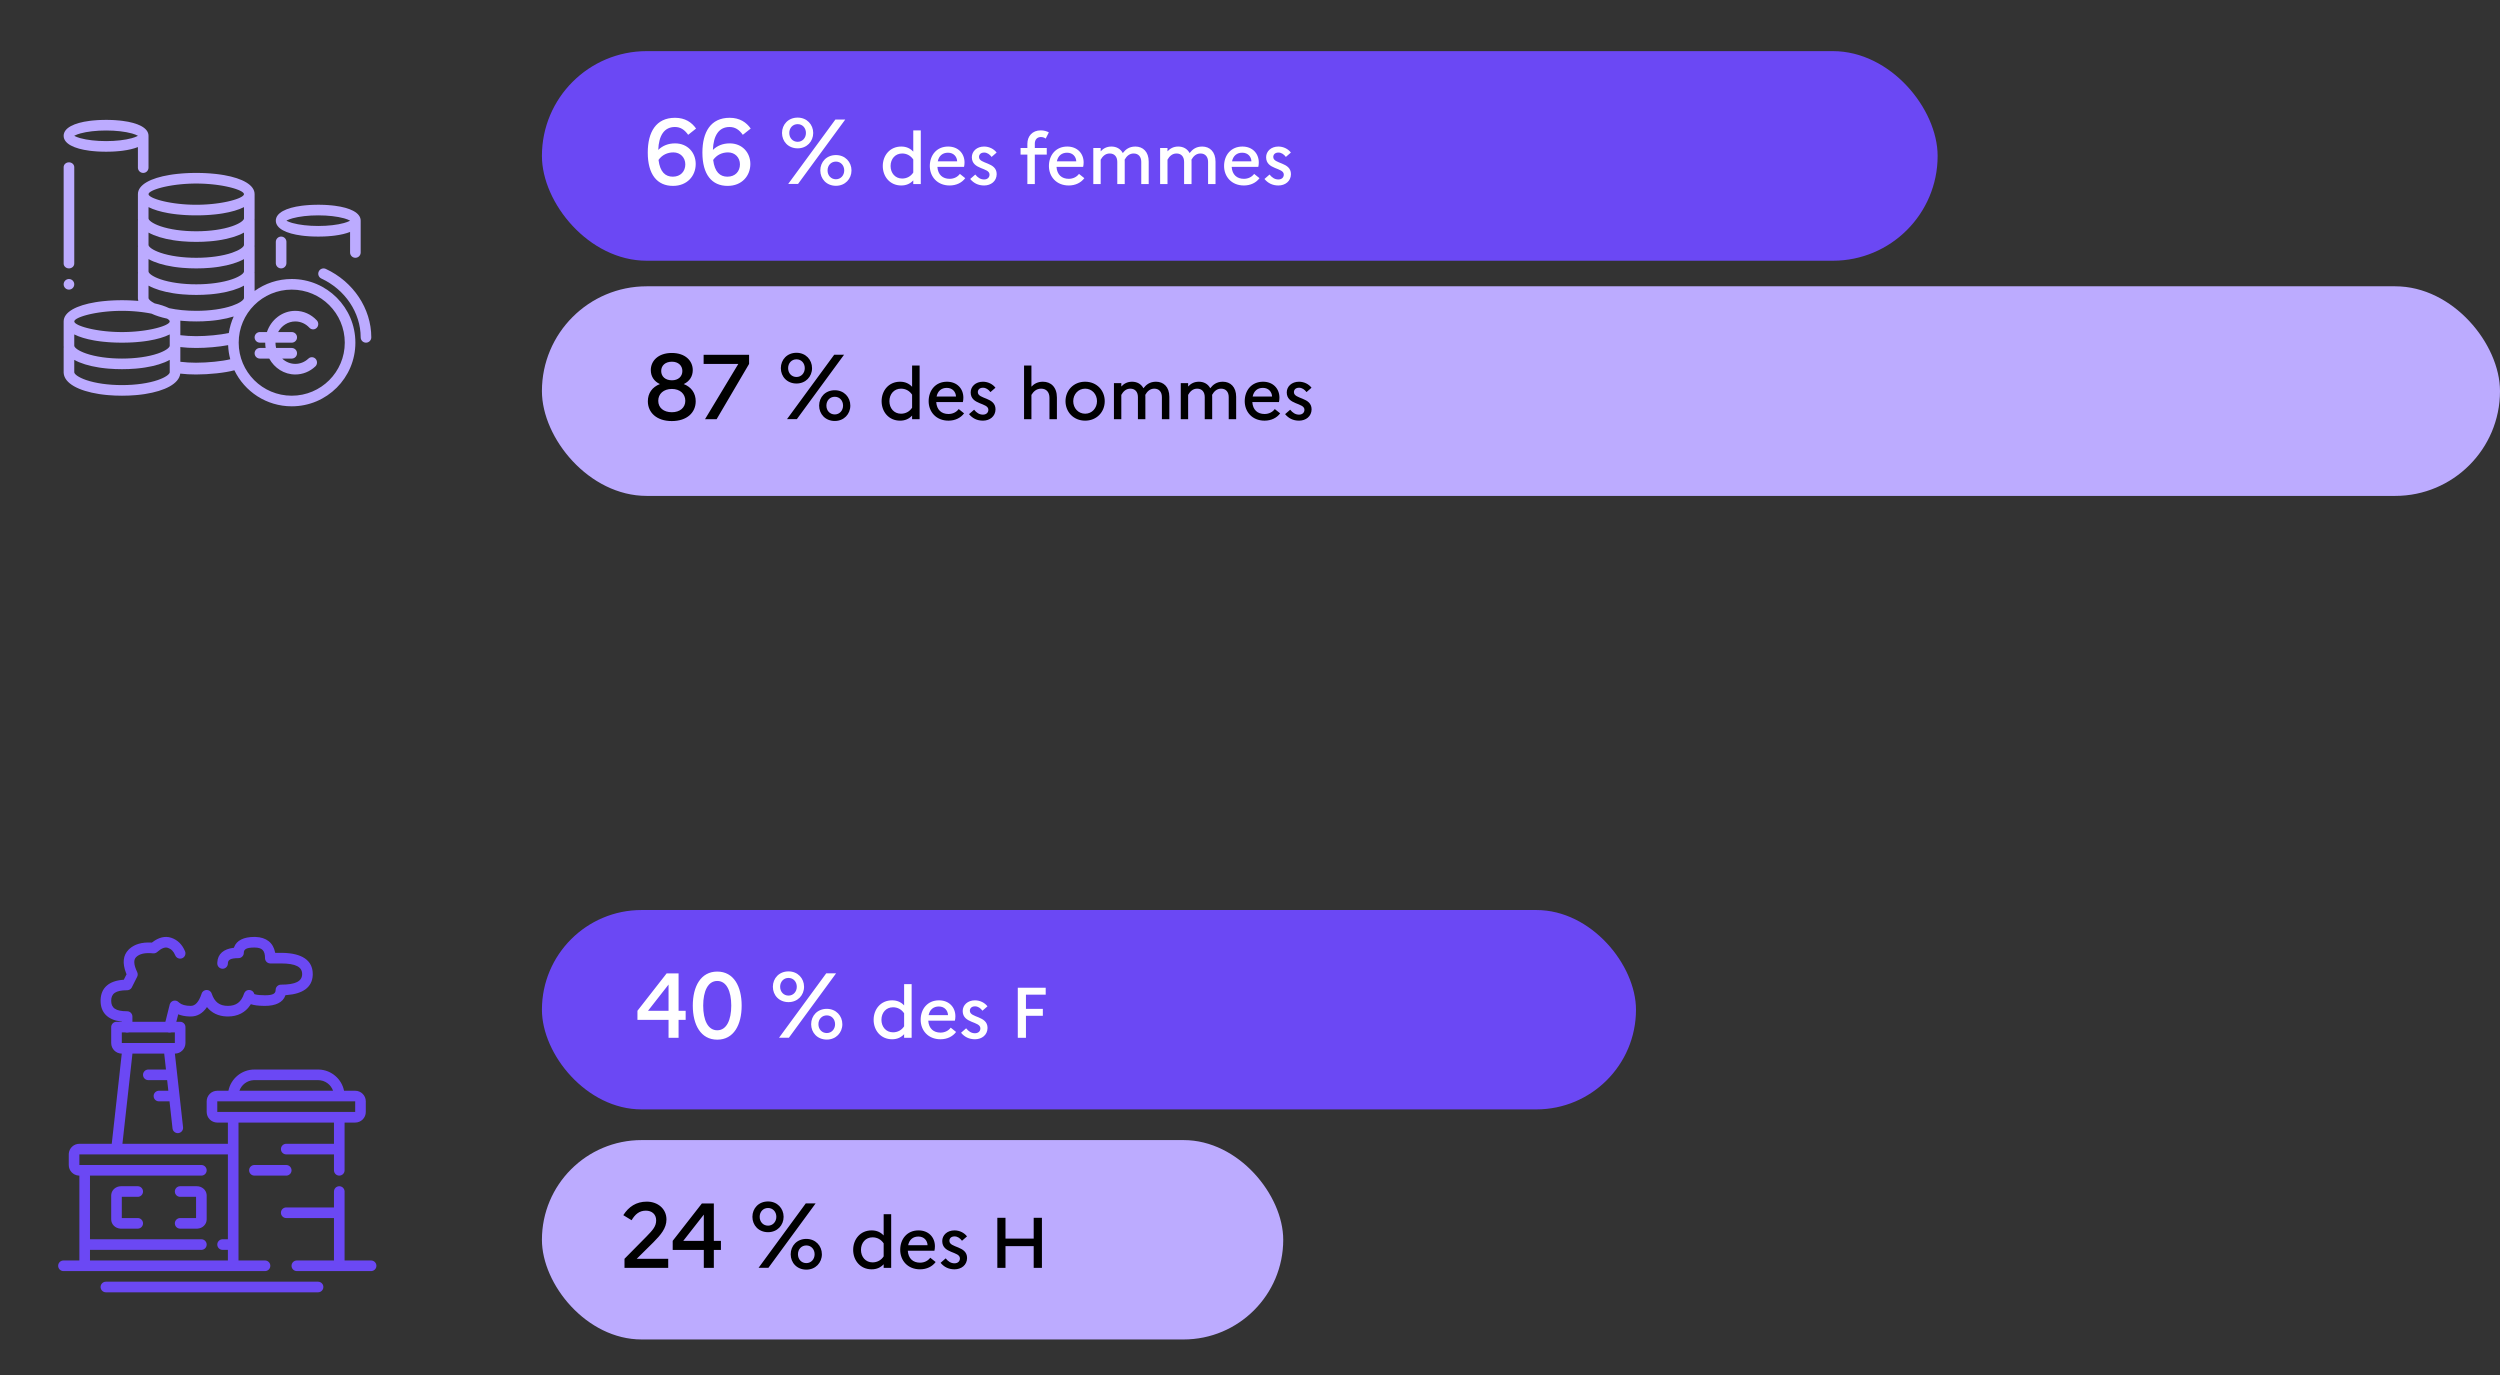 <svg width="489" height="269" viewBox="0 0 489 269" fill="none" xmlns="http://www.w3.org/2000/svg">
<rect x="0" y="0" width="489" height="269" fill="#333333" stroke="none"/>
<path fill-rule="evenodd" clip-rule="evenodd" d="M20.124 23.456C20.331 23.452 20.539 23.45 20.75 23.45L21.065 23.452C21.169 23.453 21.273 23.454 21.376 23.456L21.989 23.476L22.586 23.508C22.881 23.528 23.169 23.552 23.45 23.581L24.003 23.646C26.99 24.037 29.05 25.013 29.05 26.562V32.788C29.05 33.36 28.586 33.825 28.013 33.825C27.481 33.825 27.042 33.424 26.982 32.908L26.975 32.788V28.768C26.165 29.091 25.153 29.329 24.003 29.479L23.45 29.544C23.169 29.573 22.881 29.597 22.586 29.617L21.989 29.649L21.376 29.669C21.17 29.673 20.961 29.675 20.75 29.675C20.539 29.675 20.331 29.673 20.124 29.669L19.512 29.649L18.914 29.617C18.62 29.597 18.331 29.573 18.05 29.544L17.497 29.479C14.511 29.088 12.45 28.112 12.45 26.562C12.45 25.013 14.511 24.037 17.497 23.646L18.05 23.581C18.331 23.552 18.62 23.528 18.914 23.508L19.512 23.476L20.124 23.456ZM26.975 26.562L26.953 26.548C26.717 26.414 26.384 26.279 25.973 26.154L25.76 26.093C24.466 25.735 22.673 25.525 20.751 25.525C18.828 25.525 17.036 25.735 15.741 26.093C15.303 26.214 14.942 26.347 14.675 26.481L14.525 26.562L14.702 26.657C14.921 26.764 15.199 26.871 15.529 26.971L15.741 27.032C17.036 27.39 18.828 27.6 20.751 27.6C22.673 27.6 24.466 27.39 25.76 27.032C26.198 26.911 26.559 26.777 26.827 26.644L26.975 26.562Z" fill="#BCABFF"/>
<path d="M61.972 62.672C60.873 61.484 59.369 60.8 57.763 60.8C55.195 60.8 53.018 62.535 52.21 64.95H50.838L50.717 64.957C50.201 65.017 49.8 65.455 49.8 65.987C49.8 66.56 50.265 67.025 50.838 67.025H51.875C51.875 67.378 51.903 67.725 51.957 68.062H50.838L50.717 68.069C50.201 68.129 49.8 68.568 49.8 69.1C49.8 69.673 50.265 70.138 50.838 70.138H52.663C53.68 71.996 55.581 73.25 57.763 73.25C59.228 73.25 60.611 72.681 61.681 71.672C62.09 71.286 62.12 70.63 61.746 70.206C61.372 69.783 60.737 69.753 60.327 70.139C59.623 70.804 58.721 71.175 57.763 71.175C56.781 71.175 55.882 70.784 55.197 70.138H57.063L57.184 70.13C57.7 70.07 58.1 69.632 58.1 69.1C58.1 68.527 57.636 68.062 57.063 68.062H54.005C53.926 67.731 53.883 67.383 53.883 67.025H57.063L57.184 67.018C57.7 66.958 58.1 66.519 58.1 65.987C58.1 65.415 57.636 64.95 57.063 64.95H54.402C55.074 63.708 56.33 62.875 57.763 62.875C58.813 62.875 59.795 63.322 60.52 64.106C60.904 64.52 61.539 64.534 61.94 64.138C62.341 63.742 62.355 63.086 61.972 62.672Z" fill="#BCABFF"/>
<path d="M13.488 31.75C14.02 31.75 14.458 32.114 14.518 32.583L14.525 32.693V51.557C14.525 52.078 14.061 52.5 13.488 52.5C12.956 52.5 12.517 52.136 12.457 51.667L12.45 51.557V32.693C12.45 32.172 12.915 31.75 13.488 31.75Z" fill="#BCABFF"/>
<path d="M13.488 56.65C14.061 56.65 14.525 56.185 14.525 55.612C14.525 55.039 14.061 54.575 13.488 54.575C12.915 54.575 12.45 55.039 12.45 55.612C12.45 56.185 12.915 56.65 13.488 56.65Z" fill="#BCABFF"/>
<path fill-rule="evenodd" clip-rule="evenodd" d="M62.25 40.05C62.039 40.05 61.831 40.052 61.624 40.056L61.012 40.076L60.414 40.108C60.12 40.128 59.831 40.152 59.55 40.181L58.997 40.246C56.011 40.637 53.95 41.613 53.95 43.163C53.95 44.712 56.011 45.688 58.997 46.079L59.55 46.144C59.831 46.173 60.12 46.197 60.414 46.217L61.012 46.249L61.624 46.269C61.831 46.273 62.039 46.275 62.25 46.275C62.461 46.275 62.67 46.273 62.876 46.269L63.489 46.249L64.086 46.217C64.381 46.197 64.669 46.173 64.95 46.144L65.503 46.079C66.653 45.929 67.665 45.691 68.475 45.368V49.388L68.482 49.508C68.542 50.024 68.981 50.425 69.513 50.425C70.086 50.425 70.55 49.96 70.55 49.388V43.163C70.55 41.613 68.49 40.637 65.503 40.246L64.95 40.181C64.669 40.152 64.381 40.128 64.086 40.108L63.489 40.076L62.876 40.056C62.773 40.054 62.669 40.053 62.565 40.052L62.25 40.05ZM68.327 43.244L68.475 43.163L68.453 43.148C68.217 43.014 67.885 42.879 67.473 42.754L67.26 42.693C65.966 42.335 64.173 42.125 62.251 42.125C60.328 42.125 58.536 42.335 57.241 42.693C56.803 42.814 56.442 42.947 56.175 43.081L56.025 43.163L56.202 43.257C56.421 43.364 56.699 43.471 57.029 43.571L57.241 43.632C58.536 43.99 60.328 44.2 62.251 44.2C64.173 44.2 65.966 43.99 67.26 43.632C67.698 43.511 68.059 43.377 68.327 43.244Z" fill="#BCABFF"/>
<path d="M56.018 47.191C55.958 46.675 55.52 46.275 54.988 46.275C54.415 46.275 53.95 46.739 53.95 47.312V51.462L53.957 51.583C54.017 52.099 54.456 52.5 54.988 52.5C55.561 52.5 56.025 52.035 56.025 51.462V47.312L56.018 47.191Z" fill="#BCABFF"/>
<path fill-rule="evenodd" clip-rule="evenodd" d="M38.037 33.825L37.344 33.837C37.229 33.84 37.115 33.844 37.002 33.848L36.328 33.879L35.667 33.922C35.34 33.947 35.019 33.976 34.705 34.01L34.084 34.082C33.982 34.096 33.88 34.109 33.78 34.123L33.187 34.214C29.489 34.823 26.975 36.125 26.975 37.974V42.718L26.98 42.872C26.983 42.91 26.986 42.947 26.99 42.984C26.98 43.042 26.975 43.102 26.975 43.163V47.906L26.98 48.059C26.983 48.097 26.986 48.134 26.99 48.172C26.98 48.23 26.975 48.289 26.975 48.35V53.093L26.98 53.247C26.983 53.284 26.986 53.322 26.99 53.359C26.98 53.416 26.975 53.476 26.975 53.537V58.28L26.98 58.433C26.99 58.579 27.013 58.721 27.049 58.861C26.895 58.847 26.74 58.834 26.584 58.822L25.923 58.779L25.248 58.748C25.135 58.744 25.021 58.74 24.906 58.737L24.213 58.725H23.512L22.819 58.737C22.704 58.74 22.59 58.744 22.477 58.748L21.802 58.779L21.142 58.822C20.815 58.847 20.494 58.876 20.18 58.91L19.559 58.982C19.457 58.995 19.355 59.009 19.255 59.023L18.662 59.114C14.964 59.723 12.45 61.025 12.45 62.874V67.617L12.455 67.771C12.458 67.809 12.461 67.846 12.466 67.884C12.455 67.942 12.45 68.001 12.45 68.062V72.805L12.455 72.959C12.59 74.995 15.395 76.451 19.351 77.07L19.953 77.156C20.156 77.183 20.362 77.207 20.571 77.23L21.204 77.29C22.057 77.363 22.948 77.4 23.863 77.4C24.778 77.4 25.668 77.363 26.522 77.29L27.155 77.23C27.363 77.207 27.569 77.183 27.773 77.156L28.375 77.07C32.253 76.464 35.024 75.052 35.259 73.079C36.249 73.192 37.282 73.25 38.336 73.25C40.919 73.25 44.084 72.92 45.841 72.424C47.852 76.596 52.121 79.475 57.063 79.475C63.939 79.475 69.513 73.901 69.513 67.025C69.513 60.148 63.939 54.574 57.063 54.574C54.352 54.574 51.844 55.44 49.8 56.911V53.537L49.793 53.416C49.792 53.406 49.791 53.396 49.789 53.387C49.788 53.377 49.787 53.368 49.785 53.359C49.795 53.271 49.8 53.183 49.8 53.093V48.35L49.793 48.229C49.791 48.21 49.788 48.191 49.785 48.172C49.795 48.084 49.8 47.995 49.8 47.906V43.163L49.793 43.041C49.791 43.022 49.788 43.003 49.785 42.984C49.795 42.897 49.8 42.808 49.8 42.718V37.975C49.8 36.175 47.417 34.892 43.878 34.263L43.294 34.167C43.097 34.137 42.896 34.109 42.692 34.082L42.071 34.01C41.756 33.976 41.435 33.947 41.108 33.922L40.448 33.879L39.773 33.848C39.66 33.844 39.546 33.84 39.431 33.837L38.738 33.825H38.037ZM45.713 61.901C44.87 62.168 43.923 62.384 42.9 62.544L42.298 62.631C42.094 62.657 41.888 62.682 41.68 62.704L41.047 62.765C40.193 62.837 39.303 62.874 38.388 62.874C37.472 62.874 36.582 62.837 35.729 62.765L35.269 62.721C35.273 62.772 35.275 62.823 35.275 62.874V65.565C36.265 65.688 37.309 65.752 38.377 65.752C40.489 65.752 43.006 65.51 44.755 65.137C44.928 64.001 45.254 62.914 45.713 61.901ZM44.622 67.51C42.782 67.853 40.411 68.062 38.377 68.062C37.309 68.062 36.262 68.003 35.261 67.887L35.264 67.907L35.267 67.927L35.268 67.941L35.275 68.062V70.765C36.252 70.885 37.282 70.947 38.336 70.947C40.62 70.947 43.417 70.669 45.04 70.269C44.801 69.385 44.658 68.461 44.622 67.51ZM29.05 42.718V40.512C30.049 41.018 31.365 41.413 32.897 41.685L33.481 41.781C33.679 41.812 33.88 41.84 34.084 41.866L34.705 41.939C35.019 41.972 35.34 42.002 35.667 42.026L36.328 42.069L37.002 42.1C37.115 42.104 37.229 42.108 37.344 42.111L38.037 42.123C38.153 42.124 38.27 42.125 38.388 42.125L38.738 42.123L39.431 42.111C39.546 42.108 39.66 42.104 39.773 42.1L40.448 42.069L41.108 42.026C41.435 42.002 41.756 41.972 42.071 41.939L42.692 41.866C42.794 41.853 42.895 41.839 42.995 41.825L43.589 41.735C45.245 41.462 46.664 41.05 47.725 40.512V42.718L47.718 42.781C47.636 43.154 46.855 43.749 45.387 44.252C43.57 44.875 41.069 45.238 38.388 45.238C35.707 45.238 33.205 44.875 31.388 44.252C29.834 43.719 29.05 43.084 29.05 42.718ZM29.852 38.672C29.337 38.429 29.05 38.187 29.05 37.975C29.05 37.764 29.337 37.521 29.852 37.279L30.128 37.157C30.226 37.117 30.331 37.077 30.441 37.037L30.788 36.918C30.909 36.879 31.036 36.84 31.168 36.802L31.58 36.689C31.652 36.67 31.724 36.652 31.798 36.633L32.254 36.527C32.41 36.492 32.572 36.459 32.737 36.426L33.247 36.331L33.78 36.244C33.871 36.23 33.963 36.216 34.056 36.203L34.622 36.128L35.209 36.062L35.815 36.006C36.019 35.989 36.227 35.974 36.437 35.961L37.074 35.928L37.725 35.907C37.834 35.905 37.944 35.903 38.055 35.902L38.388 35.9C38.611 35.9 38.831 35.902 39.05 35.907L39.701 35.928L40.339 35.961C40.549 35.974 40.756 35.989 40.961 36.006L41.566 36.062L42.153 36.128L42.72 36.203L43.265 36.287C43.354 36.301 43.442 36.316 43.529 36.331L44.038 36.426C44.121 36.442 44.203 36.459 44.283 36.476L44.753 36.58C44.905 36.615 45.053 36.651 45.195 36.689L45.607 36.802C45.673 36.821 45.738 36.84 45.801 36.859L46.165 36.977C46.339 37.037 46.5 37.097 46.647 37.157L46.923 37.279C47.438 37.521 47.725 37.764 47.725 37.975C47.725 38.187 47.438 38.429 46.923 38.672L46.647 38.793C46.549 38.834 46.445 38.874 46.335 38.914L45.987 39.033C45.866 39.072 45.739 39.111 45.607 39.149L45.195 39.262C45.124 39.281 45.051 39.299 44.978 39.317L44.522 39.424C44.365 39.458 44.204 39.492 44.038 39.525L43.529 39.619L42.995 39.707C42.904 39.721 42.812 39.734 42.72 39.748L42.153 39.823L41.566 39.889L40.961 39.945C40.756 39.962 40.549 39.977 40.339 39.99L39.701 40.023L39.05 40.044C38.831 40.048 38.611 40.051 38.388 40.051C38.165 40.051 37.944 40.048 37.725 40.044L37.074 40.023L36.437 39.99C36.227 39.977 36.019 39.962 35.815 39.945L35.209 39.889L34.622 39.823L34.056 39.748L33.511 39.664C33.422 39.65 33.334 39.635 33.247 39.619L32.737 39.525C32.655 39.508 32.573 39.492 32.492 39.475L32.022 39.371C31.87 39.336 31.723 39.299 31.58 39.262L31.168 39.149C31.102 39.13 31.038 39.111 30.974 39.091L30.61 38.974C30.436 38.914 30.275 38.854 30.128 38.793L29.852 38.672ZM29.05 47.906V45.49C30.259 46.17 31.928 46.678 33.876 46.983L34.478 47.069C34.681 47.096 34.887 47.12 35.096 47.143L35.729 47.203C36.582 47.276 37.472 47.313 38.388 47.313C39.303 47.313 40.193 47.276 41.047 47.203L41.68 47.143C41.888 47.12 42.094 47.096 42.298 47.069L42.9 46.983C44.848 46.678 46.517 46.17 47.725 45.49V47.906L47.718 47.969C47.636 48.342 46.855 48.936 45.387 49.439C43.57 50.062 41.069 50.425 38.388 50.425C35.707 50.425 33.205 50.062 31.388 49.439C29.834 48.907 29.05 48.271 29.05 47.906ZM33.2 70.39C31.992 71.07 30.323 71.578 28.375 71.882L27.773 71.969C27.569 71.995 27.363 72.02 27.155 72.042L26.522 72.103C25.668 72.175 24.778 72.212 23.863 72.212C22.948 72.212 22.057 72.175 21.204 72.103L20.571 72.042C20.362 72.02 20.156 71.995 19.953 71.969L19.351 71.882C17.403 71.578 15.734 71.07 14.525 70.39V72.805C14.525 73.171 15.309 73.806 16.863 74.339C18.68 74.962 21.182 75.325 23.863 75.325C26.544 75.325 29.045 74.962 30.862 74.339C32.33 73.836 33.111 73.241 33.193 72.868L33.2 72.805V70.39ZM29.05 50.678C30.259 51.358 31.928 51.866 33.876 52.17L34.478 52.257C34.681 52.283 34.887 52.308 35.096 52.33L35.729 52.391C36.582 52.463 37.472 52.5 38.388 52.5C39.303 52.5 40.193 52.463 41.047 52.391L41.68 52.33C41.888 52.308 42.094 52.283 42.298 52.257L42.9 52.17C44.848 51.866 46.517 51.358 47.725 50.678V53.093L47.718 53.156C47.636 53.529 46.855 54.124 45.387 54.627C43.57 55.25 41.069 55.613 38.388 55.613C35.707 55.613 33.205 55.25 31.388 54.627C29.834 54.094 29.05 53.459 29.05 53.093V50.678ZM47.725 58.28V55.865C46.517 56.545 44.848 57.053 42.9 57.358L42.298 57.444C42.094 57.471 41.888 57.495 41.68 57.518L41.047 57.578C40.193 57.651 39.303 57.688 38.388 57.688C37.472 57.688 36.582 57.651 35.729 57.578L35.096 57.518C34.887 57.495 34.681 57.471 34.478 57.444L33.876 57.358C31.928 57.053 30.259 56.545 29.05 55.865V58.28C29.05 58.541 29.451 58.94 30.247 59.341C31.343 59.585 32.302 59.899 33.081 60.277C34.633 60.613 36.464 60.799 38.388 60.799C41.069 60.799 43.57 60.437 45.387 59.813C46.855 59.31 47.636 58.716 47.718 58.343L47.725 58.28ZM32.68 62.324C31.52 62.077 30.489 61.749 29.633 61.35C29.593 61.342 29.553 61.334 29.513 61.326L29.004 61.231C28.917 61.216 28.829 61.201 28.74 61.187L28.195 61.103L27.628 61.028L27.041 60.962L26.436 60.906C26.231 60.889 26.024 60.874 25.814 60.861L25.176 60.828L24.526 60.807C24.306 60.802 24.085 60.8 23.863 60.8L23.53 60.802C23.419 60.803 23.309 60.805 23.2 60.807L22.549 60.828L21.912 60.861C21.702 60.874 21.494 60.889 21.29 60.906L20.684 60.962L20.097 61.028L19.531 61.103C19.438 61.116 19.346 61.13 19.255 61.144L18.722 61.231L18.212 61.326C18.047 61.359 17.886 61.392 17.729 61.427L17.273 61.533C17.199 61.552 17.127 61.57 17.055 61.589L16.643 61.702C16.511 61.74 16.384 61.779 16.263 61.818L15.916 61.937C15.806 61.977 15.701 62.017 15.603 62.057L15.327 62.179C14.812 62.421 14.525 62.664 14.525 62.875C14.525 63.087 14.812 63.329 15.327 63.572L15.603 63.693C15.75 63.754 15.911 63.814 16.085 63.873L16.449 63.991C16.513 64.011 16.577 64.03 16.643 64.049L17.055 64.162C17.198 64.199 17.345 64.236 17.497 64.271L17.967 64.375C18.048 64.392 18.13 64.408 18.212 64.425L18.722 64.519C18.809 64.535 18.897 64.549 18.986 64.564L19.531 64.648L20.097 64.723L20.684 64.789L21.29 64.845C21.494 64.862 21.702 64.877 21.912 64.89L22.549 64.923L23.2 64.944C23.419 64.948 23.64 64.951 23.863 64.951C24.085 64.951 24.306 64.948 24.526 64.944L25.176 64.923L25.814 64.89C26.024 64.877 26.231 64.862 26.436 64.845L27.041 64.789L27.628 64.723L28.195 64.648C28.288 64.635 28.379 64.621 28.47 64.607L29.004 64.519L29.513 64.425C29.679 64.392 29.84 64.358 29.997 64.324L30.453 64.217C30.526 64.199 30.599 64.181 30.67 64.162L31.082 64.049C31.214 64.011 31.341 63.972 31.462 63.933L31.81 63.814C31.92 63.774 32.024 63.734 32.122 63.693L32.398 63.572C32.913 63.329 33.2 63.087 33.2 62.875C33.2 62.706 33.017 62.517 32.68 62.324ZM33.2 67.617V65.412C32.139 65.95 30.72 66.362 29.064 66.635L28.47 66.725C28.37 66.739 28.269 66.753 28.167 66.766L27.546 66.839C27.231 66.872 26.91 66.901 26.584 66.926L25.923 66.969L25.248 67C25.135 67.004 25.021 67.008 24.906 67.011L24.213 67.023L23.863 67.025C23.745 67.025 23.628 67.024 23.512 67.023L22.819 67.011C22.704 67.008 22.59 67.004 22.477 67L21.802 66.969L21.142 66.926C20.815 66.901 20.494 66.872 20.18 66.839L19.559 66.766C19.355 66.74 19.154 66.712 18.956 66.681L18.372 66.585C16.84 66.313 15.524 65.918 14.525 65.412V67.617C14.525 67.983 15.309 68.618 16.863 69.151C18.68 69.774 21.182 70.137 23.863 70.137C26.544 70.137 29.045 69.774 30.862 69.151C32.33 68.648 33.111 68.053 33.193 67.681L33.2 67.617ZM57.063 56.649C62.793 56.649 67.438 61.294 67.438 67.025C67.438 72.755 62.793 77.4 57.063 77.4C51.333 77.4 46.688 72.755 46.688 67.025C46.688 61.294 51.333 56.649 57.063 56.649Z" fill="#BCABFF"/>
<path d="M63.725 52.597C63.205 52.355 62.588 52.581 62.347 53.101C62.106 53.62 62.331 54.237 62.851 54.479C67.504 56.639 70.55 61.168 70.55 65.988C70.55 66.561 71.015 67.026 71.588 67.026C72.161 67.026 72.625 66.561 72.625 65.988C72.625 60.34 69.093 55.09 63.725 52.597Z" fill="#BCABFF"/>
<rect x="106" y="178" width="214" height="39" rx="19.5" fill="#6B48F4"/>
<rect x="106" y="56" width="383" height="41" rx="20.5" fill="#BCABFF"/>
<rect x="106" y="223" width="145" height="39" rx="19.5" fill="#BCABFF"/>
<path d="M33.488 183.427C32.273 183.025 31.019 183.36 29.775 184.323L29.712 184.374L29.524 184.363C27.768 184.281 26.36 184.67 25.344 185.573L25.169 185.737C24.051 186.847 23.922 188.408 24.64 190.29L24.752 190.568L24.213 191.638L24.049 191.65C21.352 191.864 19.775 193.183 19.68 195.518L19.675 195.748C19.675 198.072 21.073 199.445 23.541 199.79L23.825 199.824V200.9C23.825 201.432 24.225 201.871 24.741 201.931L24.862 201.938C25.394 201.938 25.833 201.537 25.893 201.021L25.9 200.9V198.839C25.9 198.266 25.435 197.802 24.862 197.802C22.613 197.802 21.75 197.158 21.75 195.748C21.75 194.337 22.613 193.694 24.862 193.694C25.211 193.694 25.533 193.519 25.724 193.235L25.789 193.123L26.826 191.062C26.971 190.775 26.974 190.438 26.836 190.149C26.116 188.638 26.116 187.721 26.631 187.209C27.269 186.576 28.347 186.308 29.942 186.475C30.232 186.505 30.521 186.412 30.738 186.219C31.615 185.441 32.292 185.217 32.836 185.397C33.484 185.612 33.953 186.077 34.278 186.868C34.496 187.398 35.102 187.651 35.632 187.433C36.162 187.215 36.415 186.609 36.197 186.079C35.65 184.749 34.735 183.84 33.488 183.427Z" fill="#6B48F4"/>
<path d="M21.757 233.687C21.84 232.729 22.693 232.025 23.677 232.025H26.938L27.059 232.032C27.575 232.092 27.975 232.531 27.975 233.063L27.968 233.184C27.908 233.7 27.47 234.1 26.938 234.1H23.825V238.25H26.938L27.059 238.257C27.575 238.317 27.975 238.756 27.975 239.288C27.975 239.861 27.511 240.325 26.938 240.325H23.677L23.523 240.319C22.554 240.247 21.75 239.494 21.75 238.509V233.841L21.757 233.687Z" fill="#6B48F4"/>
<path d="M40.419 233.687C40.336 232.729 39.482 232.025 38.498 232.025H35.238L35.117 232.032C34.601 232.092 34.2 232.531 34.2 233.063L34.207 233.184C34.267 233.7 34.706 234.1 35.238 234.1H38.35V238.25H35.238L35.117 238.257C34.601 238.317 34.2 238.756 34.2 239.288C34.2 239.861 34.665 240.325 35.238 240.325H38.498L38.653 240.319C39.621 240.247 40.425 239.494 40.425 238.509V233.841L40.419 233.687Z" fill="#6B48F4"/>
<path d="M45.797 185.258C46.281 183.932 47.699 183.263 49.763 183.263L50 183.267C52.11 183.341 53.445 184.413 53.811 186.289L53.826 186.375H54.95L55.251 186.378C59.022 186.446 61.175 187.808 61.175 190.525L61.171 190.737C61.07 193.105 59.256 194.388 56.114 194.632L55.838 194.65L55.804 194.755C55.319 196.08 53.902 196.75 51.838 196.75L51.577 196.748C50.55 196.735 49.706 196.638 49.063 196.417L48.946 196.602C47.979 198.059 46.494 198.825 44.575 198.825L44.316 198.82C42.693 198.76 41.397 198.132 40.479 196.978L40.408 197.085C39.619 198.217 38.587 198.825 37.313 198.825L37.01 198.82C36.212 198.793 35.5 198.657 34.879 198.406L34.859 198.397L34.169 201.152L34.133 201.267C33.95 201.753 33.427 202.036 32.911 201.907C32.355 201.768 32.017 201.204 32.156 200.648L33.194 196.498L33.231 196.379C33.491 195.69 34.394 195.476 34.934 196.016L35.049 196.122C35.531 196.53 36.27 196.75 37.313 196.75C38.169 196.75 38.876 196.044 39.441 194.347C39.756 193.401 41.094 193.401 41.41 194.347C41.962 196.006 42.955 196.75 44.575 196.75C46.196 196.75 47.188 196.006 47.741 194.347L47.786 194.233C48.18 193.36 49.435 193.492 49.71 194.329L49.738 194.433L49.798 194.457L49.958 194.507C50.362 194.614 50.996 194.675 51.838 194.675C53.407 194.675 53.913 194.338 53.913 193.638C53.913 193.065 54.377 192.6 54.95 192.6C57.91 192.6 59.1 191.886 59.1 190.525C59.1 189.164 57.91 188.45 54.95 188.45H52.875L52.754 188.443C52.238 188.383 51.838 187.945 51.838 187.413C51.838 185.911 51.265 185.338 49.763 185.338C48.193 185.338 47.688 185.674 47.688 186.375L47.681 186.496C47.621 187.012 47.182 187.413 46.65 187.413C45.081 187.413 44.575 187.749 44.575 188.45L44.568 188.571C44.508 189.087 44.07 189.488 43.538 189.488C42.965 189.488 42.5 189.023 42.5 188.45L42.505 188.247C42.592 186.582 43.756 185.626 45.673 185.393L45.756 185.384L45.797 185.258Z" fill="#6B48F4"/>
<path fill-rule="evenodd" clip-rule="evenodd" d="M35.237 199.863H22.788C22.215 199.863 21.75 200.327 21.75 200.9V204.013C21.75 205.156 22.676 206.084 23.819 206.088L21.859 223.725H15.525C14.431 223.725 13.535 224.572 13.456 225.645L13.45 225.8V227.875C13.45 228.969 14.296 229.865 15.37 229.944L15.525 229.95V246.55H12.412L12.291 246.557C11.775 246.617 11.375 247.055 11.375 247.588C11.375 248.161 11.839 248.625 12.412 248.625H51.837L51.959 248.618C52.474 248.558 52.875 248.12 52.875 247.588C52.875 247.015 52.41 246.55 51.837 246.55H46.65V219.575H65.325V223.725H55.987L55.867 223.732C55.35 223.792 54.95 224.23 54.95 224.763C54.95 225.336 55.414 225.8 55.987 225.8H65.325V228.913L65.332 229.034C65.392 229.55 65.83 229.95 66.362 229.95C66.936 229.95 67.4 229.486 67.4 228.913V219.575H69.475C70.621 219.575 71.55 218.646 71.55 217.5V215.425C71.55 214.279 70.621 213.35 69.475 213.35H67.296C66.83 211.053 64.847 209.308 62.438 209.205L62.212 209.2H49.763C47.253 209.2 45.159 210.982 44.679 213.35H42.5C41.354 213.35 40.425 214.279 40.425 215.425V217.5C40.425 218.646 41.354 219.575 42.5 219.575H44.575V223.725H23.947L25.894 206.202L25.9 206.088H32.125C32.125 206.125 32.127 206.164 32.131 206.202L32.465 209.2H29.012L28.892 209.207C28.375 209.267 27.975 209.705 27.975 210.238C27.975 210.811 28.439 211.275 29.012 211.275H32.695L32.926 213.35H31.087L30.966 213.357C30.451 213.417 30.05 213.855 30.05 214.388C30.05 214.961 30.515 215.425 31.087 215.425H33.156L33.744 220.718L33.764 220.837C33.881 221.344 34.361 221.693 34.89 221.635C35.459 221.571 35.87 221.058 35.806 220.489L34.206 206.088C35.349 206.084 36.275 205.156 36.275 204.013V200.9C36.275 200.327 35.81 199.863 35.237 199.863ZM62.212 211.275C63.568 211.275 64.721 212.141 65.148 213.35H46.827C47.235 212.196 48.304 211.354 49.58 211.28L49.763 211.275H62.212ZM42.5 215.425V217.5H69.475V215.425H42.5ZM22.775 225.8C22.784 225.8 22.793 225.8 22.802 225.8H44.575V242.4H43.538L43.416 242.407C42.901 242.467 42.5 242.905 42.5 243.438C42.5 244.011 42.965 244.475 43.538 244.475H44.575V246.55H17.6V244.475H39.388L39.508 244.468C40.025 244.408 40.425 243.97 40.425 243.438C40.425 242.865 39.961 242.4 39.388 242.4H17.6V229.95H39.388C39.961 229.95 40.425 229.486 40.425 228.913C40.425 228.38 40.025 227.942 39.508 227.882L39.388 227.875H15.525V225.8H22.775ZM34.2 201.938H23.825V204.013H34.2V201.938Z" fill="#6B48F4"/>
<path d="M73.625 247.588C73.625 247.015 73.16 246.55 72.588 246.55H67.4V233.063L67.393 232.942C67.333 232.426 66.895 232.025 66.362 232.025C65.79 232.025 65.325 232.49 65.325 233.063V236.175H55.987L55.867 236.182C55.35 236.242 54.95 236.68 54.95 237.213C54.95 237.786 55.414 238.25 55.987 238.25H65.325V246.55H58.062L57.941 246.557C57.425 246.617 57.025 247.055 57.025 247.588C57.025 248.161 57.489 248.625 58.062 248.625H72.588L72.709 248.618C73.225 248.558 73.625 248.12 73.625 247.588Z" fill="#6B48F4"/>
<path d="M62.212 250.7C62.785 250.7 63.25 251.165 63.25 251.738C63.25 252.27 62.849 252.708 62.334 252.768L62.212 252.775H20.712C20.14 252.775 19.675 252.311 19.675 251.738C19.675 251.205 20.076 250.767 20.591 250.707L20.712 250.7H62.212Z" fill="#6B48F4"/>
<path d="M57.025 228.913C57.025 228.34 56.56 227.875 55.987 227.875H49.763L49.642 227.882C49.126 227.942 48.725 228.38 48.725 228.913C48.725 229.486 49.19 229.95 49.763 229.95H55.987L56.108 229.943C56.624 229.883 57.025 229.445 57.025 228.913Z" fill="#6B48F4"/>
<rect x="106" y="10" width="273" height="41" rx="20.5" fill="#6B48F4"/>
<path d="M131.4 69.04C128.754 69.04 127.296 70.588 127.296 72.388C127.296 73.594 127.908 74.584 129.078 75.124C127.548 75.718 126.72 76.924 126.72 78.49C126.72 80.686 128.43 82.36 131.4 82.36C134.388 82.36 136.08 80.686 136.08 78.49C136.08 76.924 135.252 75.718 133.74 75.124C134.892 74.584 135.504 73.594 135.504 72.388C135.504 70.588 134.064 69.04 131.4 69.04ZM131.436 74.386C130.158 74.386 129.33 73.666 129.33 72.568C129.33 71.488 130.14 70.75 131.436 70.75C132.642 70.75 133.47 71.488 133.47 72.568C133.47 73.666 132.642 74.386 131.436 74.386ZM131.418 80.632C129.798 80.632 128.754 79.75 128.754 78.4C128.754 77.032 129.798 76.078 131.418 76.078C133.002 76.078 134.046 77.032 134.046 78.4C134.046 79.732 133.002 80.632 131.418 80.632ZM140.167 82L146.521 71.182V69.4H137.629V71.182H144.415L137.899 82H140.167ZM155.794 69.004C153.958 69.004 152.734 70.354 152.734 72.01C152.734 73.666 153.958 75.016 155.794 75.016C157.594 75.016 158.836 73.666 158.836 72.01C158.836 70.354 157.594 69.004 155.794 69.004ZM153.94 81.982H155.866L165.1 69.382H163.174L153.94 81.982ZM155.794 73.738C154.84 73.738 154.156 73 154.156 72.01C154.156 71.02 154.84 70.282 155.794 70.282C156.73 70.282 157.414 71.02 157.414 72.01C157.414 72.982 156.73 73.738 155.794 73.738ZM163.282 76.33C161.446 76.33 160.222 77.68 160.222 79.336C160.222 80.992 161.446 82.342 163.282 82.342C165.082 82.342 166.324 80.992 166.324 79.336C166.324 77.68 165.082 76.33 163.282 76.33ZM163.282 81.064C162.328 81.064 161.644 80.326 161.644 79.336C161.644 78.346 162.328 77.608 163.282 77.608C164.218 77.608 164.902 78.346 164.902 79.336C164.902 80.308 164.218 81.064 163.282 81.064ZM172.442 78.472C172.442 80.53 173.828 82.28 176.054 82.28C177.062 82.28 177.818 81.916 178.406 81.286V82H179.876V71.5H178.406V75.658C177.818 75.028 177.062 74.664 176.054 74.664C173.828 74.664 172.442 76.414 172.442 78.472ZM173.968 78.472C173.968 77.086 174.878 76.022 176.236 76.022C177.118 76.022 177.888 76.428 178.406 77.198V79.746C177.93 80.488 177.146 80.922 176.236 80.922C174.878 80.922 173.968 79.858 173.968 78.472ZM188.573 80.852L187.523 80.012C187.089 80.6 186.375 80.978 185.521 80.978C184.163 80.978 183.225 80.18 183.127 78.64H188.335C188.391 78.43 188.433 78.108 188.433 77.786C188.433 75.994 187.173 74.664 185.227 74.664C182.987 74.664 181.643 76.358 181.643 78.472C181.643 80.53 183.085 82.28 185.521 82.28C186.837 82.28 187.915 81.734 188.573 80.852ZM185.199 75.868C186.333 75.868 186.963 76.68 186.991 77.562H183.197C183.421 76.47 184.149 75.868 185.199 75.868ZM189.542 81.006C190.2 81.804 191.082 82.28 192.272 82.28C193.588 82.28 194.708 81.454 194.722 80.068C194.722 77.646 191.264 78.122 191.264 76.708C191.264 76.232 191.6 75.84 192.272 75.84C192.86 75.84 193.35 76.19 193.728 76.694L194.708 75.84C194.204 75.168 193.294 74.664 192.258 74.664C190.844 74.664 189.864 75.588 189.864 76.75C189.864 79.242 193.322 78.724 193.322 80.152C193.322 80.684 192.944 81.104 192.258 81.104C191.558 81.104 190.998 80.726 190.536 80.138L189.542 81.006ZM200.305 82H201.747V77.24C202.125 76.624 202.685 76.022 203.651 76.022C204.659 76.022 205.275 76.694 205.275 77.814V82H206.731V77.758C206.731 75.714 205.555 74.664 203.987 74.664C202.979 74.664 202.279 75.07 201.747 75.63V71.5H200.305V82ZM212.249 74.664C209.967 74.664 208.413 76.386 208.413 78.472C208.413 80.558 209.967 82.28 212.249 82.28C214.545 82.28 216.085 80.558 216.085 78.472C216.085 76.386 214.545 74.664 212.249 74.664ZM212.263 80.922C210.905 80.922 209.925 79.83 209.925 78.472C209.925 77.114 210.905 76.022 212.263 76.022C213.593 76.022 214.573 77.1 214.573 78.472C214.573 79.816 213.593 80.922 212.263 80.922ZM217.887 82H219.329V77.24C219.665 76.638 220.197 76.022 221.093 76.022C222.017 76.022 222.577 76.638 222.577 77.674V82H224.033V77.618C224.033 77.478 224.033 77.352 224.019 77.226C224.397 76.554 224.943 76.022 225.783 76.022C226.693 76.022 227.267 76.638 227.267 77.674V82H228.723V77.618C228.723 75.672 227.589 74.664 226.119 74.664C224.901 74.664 224.201 75.238 223.655 75.938C223.207 75.098 222.395 74.664 221.429 74.664C220.491 74.664 219.833 75.056 219.329 75.602V74.944H217.887V82ZM230.957 82H232.399V77.24C232.735 76.638 233.267 76.022 234.163 76.022C235.087 76.022 235.647 76.638 235.647 77.674V82L237.103 82V77.618C237.103 77.478 237.103 77.352 237.089 77.226C237.467 76.554 238.013 76.022 238.853 76.022C239.763 76.022 240.337 76.638 240.337 77.674V82H241.793V77.618C241.793 75.672 240.659 74.664 239.189 74.664C237.971 74.664 237.271 75.238 236.725 75.938C236.277 75.098 235.465 74.664 234.499 74.664C233.561 74.664 232.903 75.056 232.399 75.602V74.944H230.957V82ZM250.398 80.852L249.348 80.012C248.914 80.6 248.2 80.978 247.346 80.978C245.988 80.978 245.05 80.18 244.952 78.64H250.16C250.216 78.43 250.258 78.108 250.258 77.786C250.258 75.994 248.998 74.664 247.052 74.664C244.812 74.664 243.468 76.358 243.468 78.472C243.468 80.53 244.91 82.28 247.346 82.28C248.662 82.28 249.74 81.734 250.398 80.852ZM247.024 75.868C248.158 75.868 248.788 76.68 248.816 77.562L245.022 77.562C245.246 76.47 245.974 75.868 247.024 75.868ZM251.367 81.006C252.025 81.804 252.907 82.28 254.097 82.28C255.413 82.28 256.533 81.454 256.547 80.068C256.547 77.646 253.089 78.122 253.089 76.708C253.089 76.232 253.425 75.84 254.097 75.84C254.685 75.84 255.175 76.19 255.553 76.694L256.533 75.84C256.029 75.168 255.119 74.664 254.083 74.664C252.669 74.664 251.689 75.588 251.689 76.75C251.689 79.242 255.147 78.724 255.147 80.152C255.147 80.684 254.769 81.104 254.083 81.104C253.383 81.104 252.823 80.726 252.361 80.138L251.367 81.006Z" fill="black"/>
<path d="M122.152 248H130.702V246.218H124.546L127.84 242.96C129.244 241.538 130.36 240.242 130.36 238.532C130.36 236.426 128.65 235.04 126.508 235.04C124.438 235.04 122.962 236.048 121.918 237.686L123.538 238.676C124.24 237.506 125.05 236.804 126.328 236.804C127.48 236.804 128.344 237.488 128.344 238.694C128.344 239.882 127.696 240.584 126.436 241.88L122.152 246.218V248ZM131.58 244.49H137.664V248H139.626V244.49H141.012V242.708H139.626V235.4H137.286L131.58 242.708V244.49ZM133.65 242.708L137.664 237.578V242.708H133.65ZM150.231 235.004C148.395 235.004 147.171 236.354 147.171 238.01C147.171 239.666 148.395 241.016 150.231 241.016C152.031 241.016 153.273 239.666 153.273 238.01C153.273 236.354 152.031 235.004 150.231 235.004ZM148.377 247.982H150.303L159.537 235.382H157.611L148.377 247.982ZM150.231 239.738C149.277 239.738 148.593 239 148.593 238.01C148.593 237.02 149.277 236.282 150.231 236.282C151.167 236.282 151.851 237.02 151.851 238.01C151.851 238.982 151.167 239.738 150.231 239.738ZM157.719 242.33C155.883 242.33 154.659 243.68 154.659 245.336C154.659 246.992 155.883 248.342 157.719 248.342C159.519 248.342 160.761 246.992 160.761 245.336C160.761 243.68 159.519 242.33 157.719 242.33ZM157.719 247.064C156.765 247.064 156.081 246.326 156.081 245.336C156.081 244.346 156.765 243.608 157.719 243.608C158.655 243.608 159.339 244.346 159.339 245.336C159.339 246.308 158.655 247.064 157.719 247.064ZM166.88 244.472C166.88 246.53 168.266 248.28 170.492 248.28C171.5 248.28 172.256 247.916 172.844 247.286V248H174.314V237.5H172.844V241.658C172.256 241.028 171.5 240.664 170.492 240.664C168.266 240.664 166.88 242.414 166.88 244.472ZM168.406 244.472C168.406 243.086 169.316 242.022 170.674 242.022C171.556 242.022 172.326 242.428 172.844 243.198V245.746C172.368 246.488 171.584 246.922 170.674 246.922C169.316 246.922 168.406 245.858 168.406 244.472ZM183.011 246.852L181.961 246.012C181.527 246.6 180.813 246.978 179.959 246.978C178.601 246.978 177.663 246.18 177.565 244.64H182.773C182.829 244.43 182.871 244.108 182.871 243.786C182.871 241.994 181.611 240.664 179.665 240.664C177.425 240.664 176.081 242.358 176.081 244.472C176.081 246.53 177.523 248.28 179.959 248.28C181.275 248.28 182.353 247.734 183.011 246.852ZM179.637 241.868C180.771 241.868 181.401 242.68 181.429 243.562H177.635C177.859 242.47 178.587 241.868 179.637 241.868ZM183.98 247.006C184.638 247.804 185.52 248.28 186.71 248.28C188.026 248.28 189.146 247.454 189.16 246.068C189.16 243.646 185.702 244.122 185.702 242.708C185.702 242.232 186.038 241.84 186.71 241.84C187.298 241.84 187.788 242.19 188.166 242.694L189.146 241.84C188.642 241.168 187.732 240.664 186.696 240.664C185.282 240.664 184.302 241.588 184.302 242.75C184.302 245.242 187.76 244.724 187.76 246.152C187.76 246.684 187.382 247.104 186.696 247.104C185.996 247.104 185.436 246.726 184.974 246.138L183.98 247.006ZM195.078 248H196.674V243.744H202.19V248H203.8V238.2H202.19V242.274H196.674V238.2H195.078V248Z" fill="black"/>
<path d="M132.03 23.04C128.322 23.04 126.702 25.83 126.702 29.844C126.702 34.128 128.538 36.36 131.634 36.36C134.424 36.36 136.08 34.398 136.08 32.076C136.08 29.826 134.478 28.044 132.048 28.044C130.716 28.044 129.6 28.494 128.754 29.322C128.862 26.478 129.942 24.84 132.012 24.84C133.11 24.84 133.902 25.38 134.604 26.37L136.152 25.146C135.306 23.94 134.028 23.04 132.03 23.04ZM131.724 29.808C133.074 29.808 134.046 30.816 134.046 32.148C134.046 33.516 133.128 34.56 131.598 34.56C130.158 34.56 129.096 33.66 128.808 31.284C129.51 30.294 130.554 29.808 131.724 29.808ZM142.718 23.04C139.01 23.04 137.39 25.83 137.39 29.844C137.39 34.128 139.226 36.36 142.322 36.36C145.112 36.36 146.768 34.398 146.768 32.076C146.768 29.826 145.166 28.044 142.736 28.044C141.404 28.044 140.288 28.494 139.442 29.322C139.55 26.478 140.63 24.84 142.7 24.84C143.798 24.84 144.59 25.38 145.292 26.37L146.84 25.146C145.994 23.94 144.716 23.04 142.718 23.04ZM142.412 29.808C143.762 29.808 144.734 30.816 144.734 32.148C144.734 33.516 143.816 34.56 142.286 34.56C140.846 34.56 139.784 33.66 139.496 31.284C140.198 30.294 141.242 29.808 142.412 29.808ZM156.022 23.004C154.186 23.004 152.962 24.354 152.962 26.01C152.962 27.666 154.186 29.016 156.022 29.016C157.822 29.016 159.064 27.666 159.064 26.01C159.064 24.354 157.822 23.004 156.022 23.004ZM154.168 35.982H156.094L165.328 23.382H163.402L154.168 35.982ZM156.022 27.738C155.068 27.738 154.384 27 154.384 26.01C154.384 25.02 155.068 24.282 156.022 24.282C156.958 24.282 157.642 25.02 157.642 26.01C157.642 26.982 156.958 27.738 156.022 27.738ZM163.51 30.33C161.674 30.33 160.45 31.68 160.45 33.336C160.45 34.992 161.674 36.342 163.51 36.342C165.31 36.342 166.552 34.992 166.552 33.336C166.552 31.68 165.31 30.33 163.51 30.33ZM163.51 35.064C162.556 35.064 161.872 34.326 161.872 33.336C161.872 32.346 162.556 31.608 163.51 31.608C164.446 31.608 165.13 32.346 165.13 33.336C165.13 34.308 164.446 35.064 163.51 35.064ZM172.671 32.472C172.671 34.53 174.057 36.28 176.283 36.28C177.291 36.28 178.047 35.916 178.635 35.286V36H180.105V25.5H178.635V29.658C178.047 29.028 177.291 28.664 176.283 28.664C174.057 28.664 172.671 30.414 172.671 32.472ZM174.197 32.472C174.197 31.086 175.107 30.022 176.465 30.022C177.347 30.022 178.117 30.428 178.635 31.198V33.746C178.159 34.488 177.375 34.922 176.465 34.922C175.107 34.922 174.197 33.858 174.197 32.472ZM188.802 34.852L187.752 34.012C187.318 34.6 186.604 34.978 185.75 34.978C184.392 34.978 183.454 34.18 183.356 32.64H188.564C188.62 32.43 188.662 32.108 188.662 31.786C188.662 29.994 187.402 28.664 185.456 28.664C183.216 28.664 181.872 30.358 181.872 32.472C181.872 34.53 183.314 36.28 185.75 36.28C187.066 36.28 188.144 35.734 188.802 34.852ZM185.428 29.868C186.562 29.868 187.192 30.68 187.22 31.562H183.426C183.65 30.47 184.378 29.868 185.428 29.868ZM189.771 35.006C190.429 35.804 191.311 36.28 192.501 36.28C193.817 36.28 194.937 35.454 194.951 34.068C194.951 31.646 191.493 32.122 191.493 30.708C191.493 30.232 191.829 29.84 192.501 29.84C193.089 29.84 193.579 30.19 193.957 30.694L194.937 29.84C194.433 29.168 193.523 28.664 192.487 28.664C191.073 28.664 190.093 29.588 190.093 30.75C190.093 33.242 193.551 32.724 193.551 34.152C193.551 34.684 193.173 35.104 192.487 35.104C191.787 35.104 191.227 34.726 190.765 34.138L189.771 35.006ZM199.623 28.944V30.246H200.953V36H202.409V30.246L204.747 30.246V28.944L202.409 28.944V28.09C202.409 27.292 202.885 26.802 203.599 26.802C203.991 26.802 204.299 26.928 204.537 27.11L205.153 25.892C204.747 25.668 204.215 25.5 203.571 25.5C201.933 25.5 200.953 26.634 200.953 28.132V28.944H199.623ZM212.099 34.852L211.049 34.012C210.615 34.6 209.901 34.978 209.047 34.978C207.689 34.978 206.751 34.18 206.653 32.64H211.861C211.917 32.43 211.959 32.108 211.959 31.786C211.959 29.994 210.699 28.664 208.753 28.664C206.513 28.664 205.169 30.358 205.169 32.472C205.169 34.53 206.611 36.28 209.047 36.28C210.363 36.28 211.441 35.734 212.099 34.852ZM208.725 29.868C209.859 29.868 210.489 30.68 210.517 31.562H206.723C206.947 30.47 207.675 29.868 208.725 29.868ZM213.85 36H215.292V31.24C215.628 30.638 216.16 30.022 217.056 30.022C217.98 30.022 218.54 30.638 218.54 31.674V36H219.996V31.618C219.996 31.478 219.996 31.352 219.982 31.226C220.36 30.554 220.906 30.022 221.746 30.022C222.656 30.022 223.23 30.638 223.23 31.674V36H224.686V31.618C224.686 29.672 223.552 28.664 222.082 28.664C220.864 28.664 220.164 29.238 219.618 29.938C219.17 29.098 218.358 28.664 217.392 28.664C216.454 28.664 215.796 29.056 215.292 29.602V28.944H213.85V36ZM226.92 36H228.362V31.24C228.698 30.638 229.23 30.022 230.126 30.022C231.05 30.022 231.61 30.638 231.61 31.674V36H233.066V31.618C233.066 31.478 233.066 31.352 233.052 31.226C233.43 30.554 233.976 30.022 234.816 30.022C235.726 30.022 236.3 30.638 236.3 31.674V36L237.756 36V31.618C237.756 29.672 236.622 28.664 235.152 28.664C233.934 28.664 233.234 29.238 232.688 29.938C232.24 29.098 231.428 28.664 230.462 28.664C229.524 28.664 228.866 29.056 228.362 29.602V28.944H226.92V36ZM246.36 34.852L245.31 34.012C244.876 34.6 244.162 34.978 243.308 34.978C241.95 34.978 241.012 34.18 240.914 32.64H246.122C246.178 32.43 246.22 32.108 246.22 31.786C246.22 29.994 244.96 28.664 243.014 28.664C240.774 28.664 239.43 30.358 239.43 32.472C239.43 34.53 240.872 36.28 243.308 36.28C244.624 36.28 245.702 35.734 246.36 34.852ZM242.986 29.868C244.12 29.868 244.75 30.68 244.778 31.562H240.984C241.208 30.47 241.936 29.868 242.986 29.868ZM247.33 35.006C247.988 35.804 248.87 36.28 250.06 36.28C251.376 36.28 252.496 35.454 252.51 34.068C252.51 31.646 249.052 32.122 249.052 30.708C249.052 30.232 249.388 29.84 250.06 29.84C250.648 29.84 251.138 30.19 251.516 30.694L252.496 29.84C251.992 29.168 251.082 28.664 250.046 28.664C248.632 28.664 247.652 29.588 247.652 30.75C247.652 33.242 251.11 32.724 251.11 34.152C251.11 34.684 250.732 35.104 250.046 35.104C249.346 35.104 248.786 34.726 248.324 34.138L247.33 35.006Z" fill="white"/>
<path d="M124.684 199.49H130.768V203H132.73V199.49H134.116V197.708H132.73V190.4H130.39L124.684 197.708V199.49ZM126.754 197.708L130.768 192.578V197.708H126.754ZM140.298 190.04C137.076 190.04 135.51 192.938 135.51 196.7C135.51 200.462 137.076 203.36 140.298 203.36C143.52 203.36 145.068 200.462 145.068 196.7C145.068 192.938 143.52 190.04 140.298 190.04ZM140.298 191.876C142.116 191.876 143.034 193.874 143.034 196.7C143.034 199.508 142.116 201.524 140.298 201.524C138.462 201.524 137.544 199.526 137.544 196.7C137.544 193.892 138.462 191.876 140.298 191.876ZM154.233 190.004C152.397 190.004 151.173 191.354 151.173 193.01C151.173 194.666 152.397 196.016 154.233 196.016C156.033 196.016 157.275 194.666 157.275 193.01C157.275 191.354 156.033 190.004 154.233 190.004ZM152.379 202.982H154.305L163.539 190.382H161.613L152.379 202.982ZM154.233 194.738C153.279 194.738 152.595 194 152.595 193.01C152.595 192.02 153.279 191.282 154.233 191.282C155.169 191.282 155.853 192.02 155.853 193.01C155.853 193.982 155.169 194.738 154.233 194.738ZM161.721 197.33C159.885 197.33 158.661 198.68 158.661 200.336C158.661 201.992 159.885 203.342 161.721 203.342C163.521 203.342 164.763 201.992 164.763 200.336C164.763 198.68 163.521 197.33 161.721 197.33ZM161.721 202.064C160.767 202.064 160.083 201.326 160.083 200.336C160.083 199.346 160.767 198.608 161.721 198.608C162.657 198.608 163.341 199.346 163.341 200.336C163.341 201.308 162.657 202.064 161.721 202.064ZM170.882 199.472C170.882 201.53 172.268 203.28 174.494 203.28C175.502 203.28 176.258 202.916 176.846 202.286V203H178.316V192.5H176.846V196.658C176.258 196.028 175.502 195.664 174.494 195.664C172.268 195.664 170.882 197.414 170.882 199.472ZM172.408 199.472C172.408 198.086 173.318 197.022 174.676 197.022C175.558 197.022 176.328 197.428 176.846 198.198V200.746C176.37 201.488 175.586 201.922 174.676 201.922C173.318 201.922 172.408 200.858 172.408 199.472ZM187.013 201.852L185.963 201.012C185.529 201.6 184.815 201.978 183.961 201.978C182.603 201.978 181.665 201.18 181.567 199.64H186.775C186.831 199.43 186.873 199.108 186.873 198.786C186.873 196.994 185.613 195.664 183.667 195.664C181.427 195.664 180.083 197.358 180.083 199.472C180.083 201.53 181.525 203.28 183.961 203.28C185.277 203.28 186.355 202.734 187.013 201.852ZM183.639 196.868C184.773 196.868 185.403 197.68 185.431 198.562H181.637C181.861 197.47 182.589 196.868 183.639 196.868ZM187.982 202.006C188.64 202.804 189.522 203.28 190.712 203.28C192.028 203.28 193.148 202.454 193.162 201.068C193.162 198.646 189.704 199.122 189.704 197.708C189.704 197.232 190.04 196.84 190.712 196.84C191.3 196.84 191.79 197.19 192.168 197.694L193.148 196.84C192.644 196.168 191.734 195.664 190.698 195.664C189.284 195.664 188.304 196.588 188.304 197.75C188.304 200.242 191.762 199.724 191.762 201.152C191.762 201.684 191.384 202.104 190.698 202.104C189.998 202.104 189.438 201.726 188.976 201.138L187.982 202.006ZM199.08 203H200.676V198.688H203.98V197.33H200.676V194.558H204.54V193.2H199.08V203Z" fill="white"/>
</svg>
